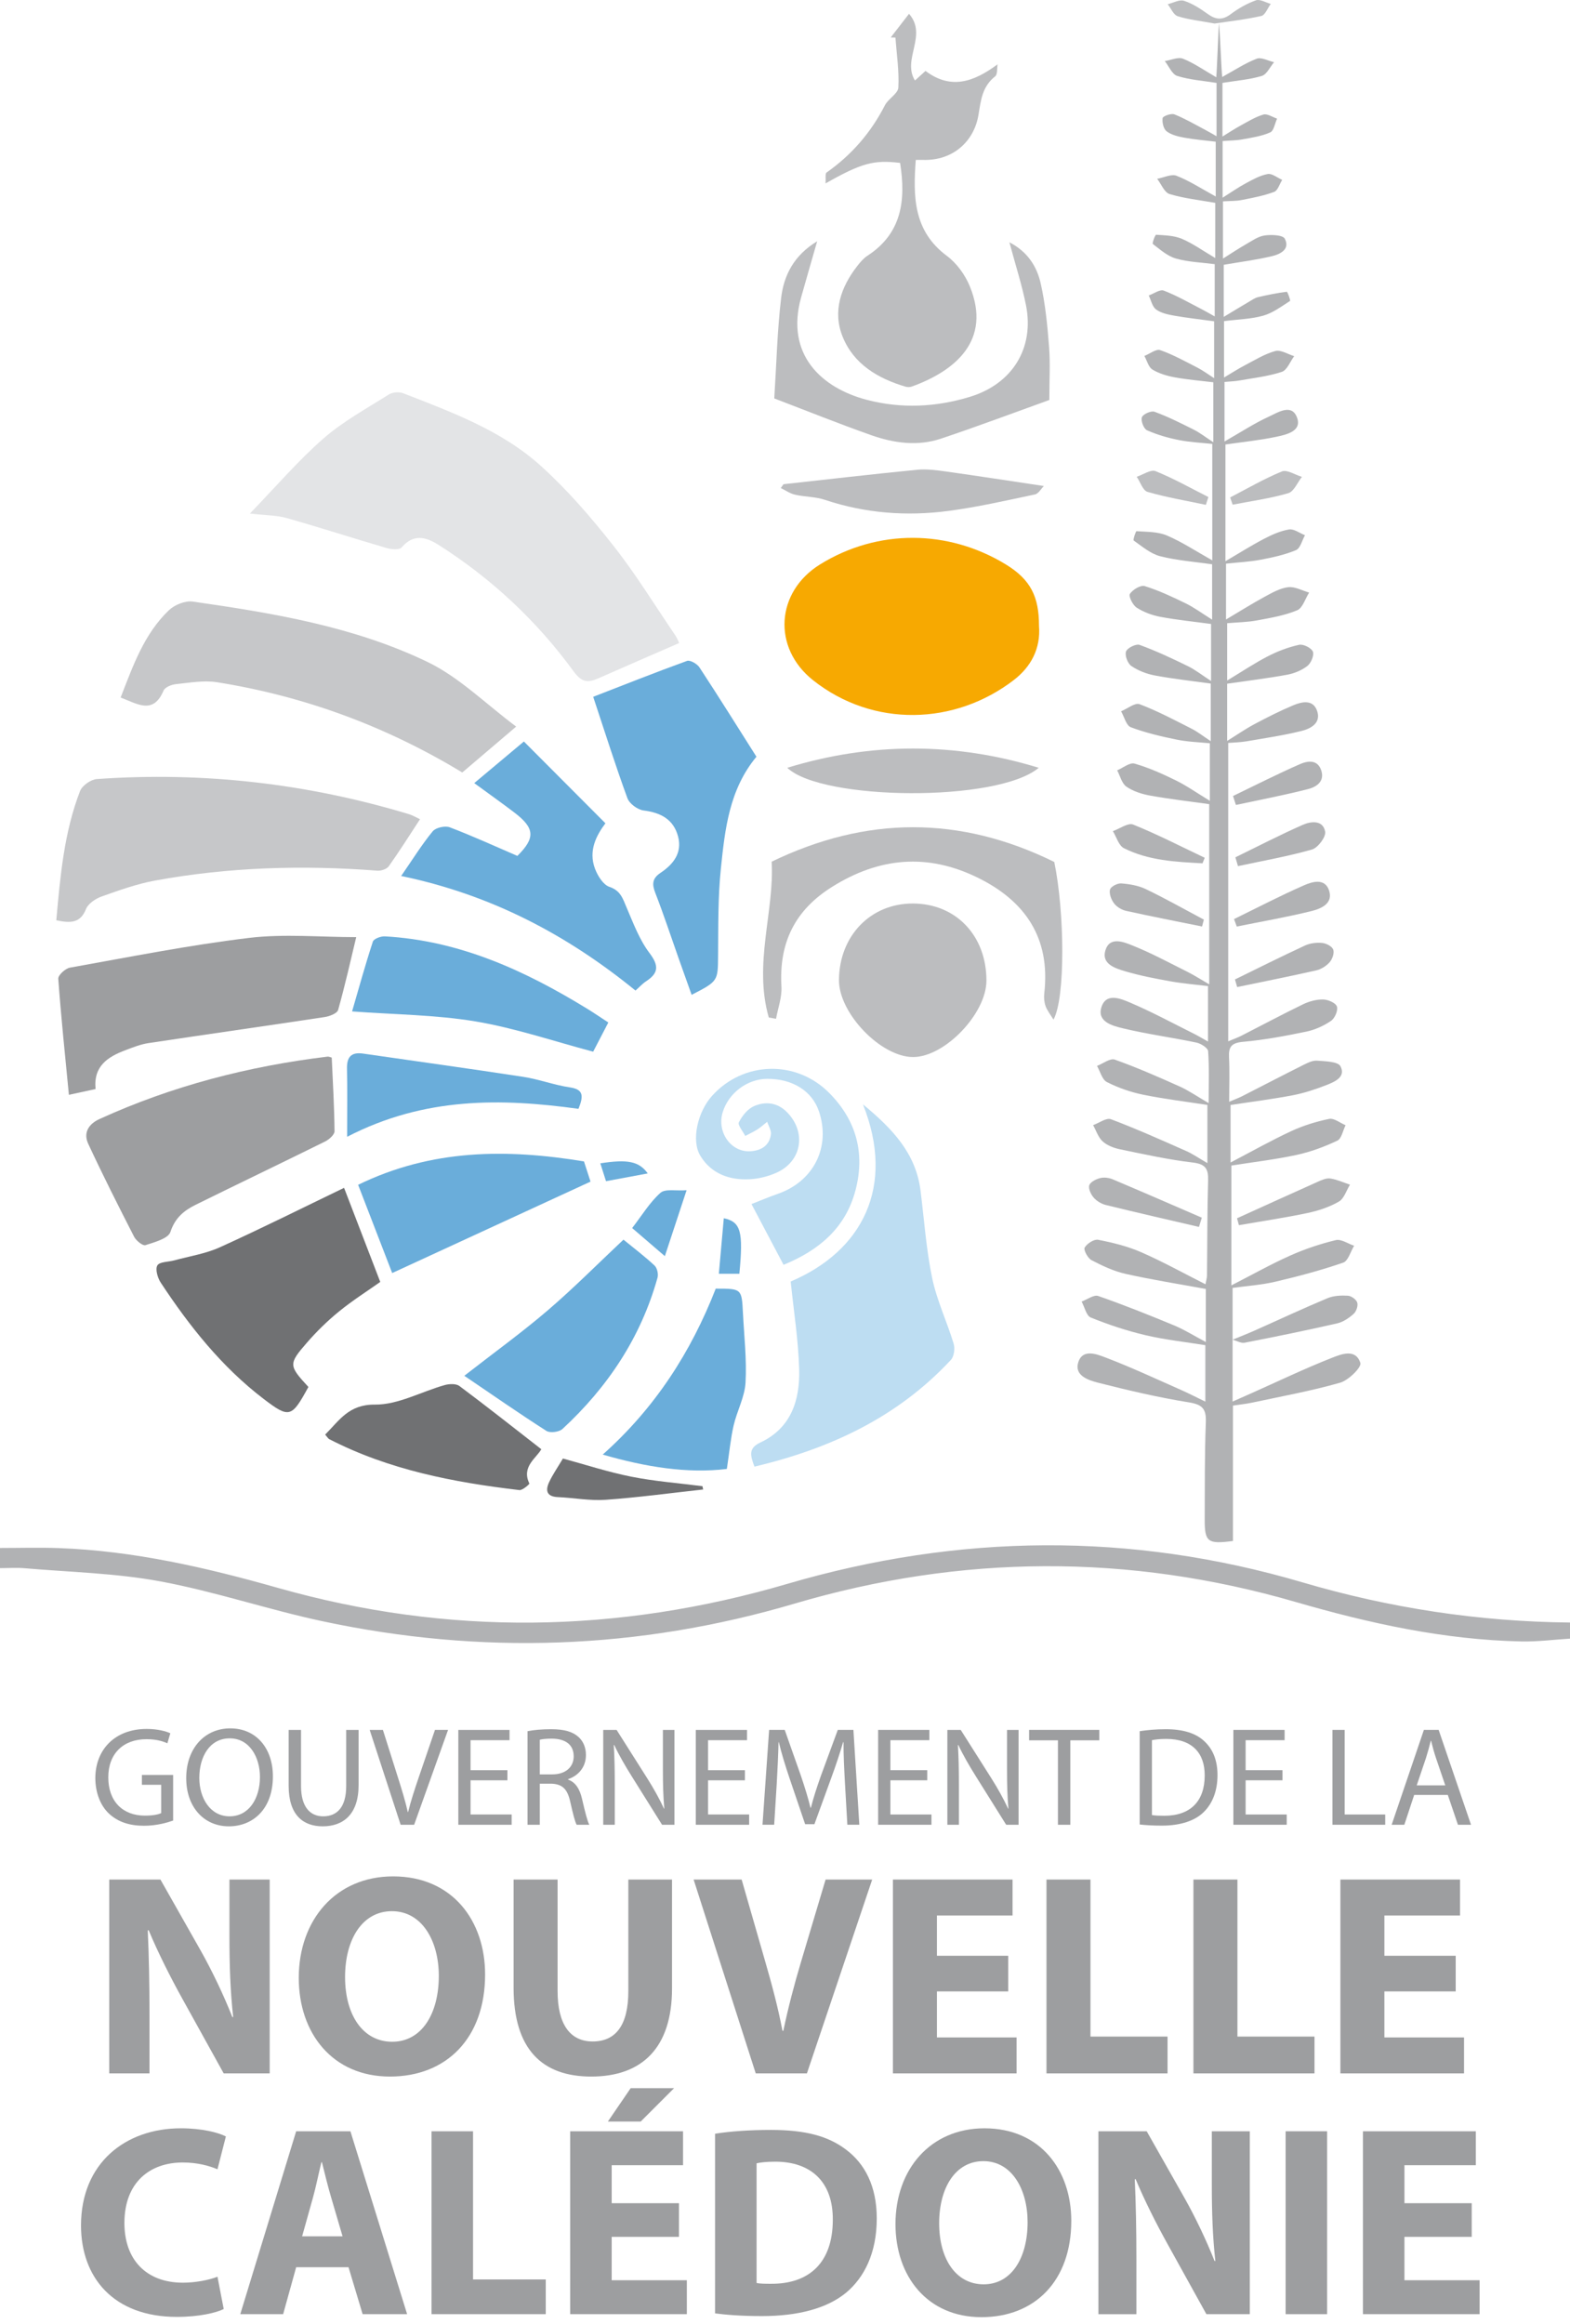 <svg version="1.1" id="Calque_1" xmlns="http://www.w3.org/2000/svg" x="0" y="0" viewBox="0 0 222.521 329.362" xml:space="preserve">
  <path fill-rule="evenodd" clip-rule="evenodd" fill="#B1B2B4" d="M222.521 232.208c-2.295.143-4.594.447-6.886.4-10.944-.229-21.518-2.552-31.995-5.592-23.674-6.87-47.427-6.731-71.023.231-22.138 6.533-44.415 7.294-66.9 2.499-7.718-1.648-15.25-4.213-22.998-5.651-6.313-1.173-12.821-1.307-19.244-1.864-1.115-.095-2.245-.012-3.475-.012v-2.856c2.791 0 5.562-.085 8.328.016 10.629.384 20.882 2.754 31.08 5.644 24.078 6.826 48.155 6.47 72.152-.567 24.32-7.133 48.716-7.387 73.024-.227 12.43 3.661 25.025 5.569 37.938 5.699-.001.76-.001 1.518-.001 2.28z"/>
  <path fill-rule="evenodd" clip-rule="evenodd" fill="#E3E4E6" d="M96.26 91.124c-3.996 1.742-7.763 3.37-11.517 5.027-1.458.643-2.319.526-3.436-1.003-5.235-7.174-11.649-13.172-19.163-17.94-1.744-1.107-3.529-1.61-5.214.365-.32.376-1.461.286-2.13.09-4.732-1.381-9.424-2.904-14.166-4.249-1.405-.399-2.93-.377-5.213-.642 3.688-3.814 6.816-7.478 10.404-10.617 2.786-2.437 6.124-4.254 9.277-6.25.519-.328 1.446-.411 2.022-.187 6.915 2.692 13.974 5.28 19.557 10.327 3.761 3.399 7.123 7.309 10.268 11.301 3.181 4.038 5.88 8.458 8.78 12.718.239.352.386.766.531 1.06z"/>
  <path fill-rule="evenodd" clip-rule="evenodd" fill="#F7A901" d="M147.261 88.679c.26 3.232-1.148 5.825-3.564 7.683-8.336 6.414-19.923 6.793-28.455.037-5.811-4.601-5.285-12.542 1.003-16.428 8.156-5.041 18.172-4.979 26.353.038 3.484 2.138 4.665 4.563 4.663 8.67z"/>
  <path fill-rule="evenodd" clip-rule="evenodd" fill="#BDDDF2" d="M106.932 207.836c-.625-1.648-.853-2.633.853-3.43 4.346-2.036 5.605-6.007 5.484-10.354-.113-4.131-.773-8.25-1.202-12.451 10.112-4.292 14.904-13.396 10.243-25.102 4.24 3.497 7.513 6.984 8.166 12.254.514 4.136.8 8.319 1.649 12.386.661 3.162 2.094 6.155 3.038 9.269.206.681.065 1.808-.384 2.294-7.537 8.11-17.059 12.574-27.847 15.134z"/>
  <path fill-rule="evenodd" clip-rule="evenodd" fill="#C6C7C9" d="M7.979 130.411c.566-6.288 1.103-12.467 3.368-18.314.302-.778 1.529-1.638 2.38-1.698 15.05-1.064 29.81.62 44.256 4.983.494.148.947.432 1.545.71-1.506 2.299-2.904 4.526-4.426 6.666-.285.401-1.083.667-1.617.626-10.561-.815-21.075-.511-31.502 1.399-2.586.474-5.108 1.38-7.597 2.265-.856.305-1.89 1.001-2.198 1.775-.79 1.981-2.155 2.028-4.209 1.588z"/>
  <path fill-rule="evenodd" clip-rule="evenodd" fill="#C6C7C9" d="M73.159 102.964c-2.93 2.495-5.328 4.536-7.639 6.505-10.808-6.55-22.369-10.813-34.747-12.788-1.888-.302-3.901.071-5.842.27-.624.064-1.541.428-1.744.903-1.484 3.487-3.729 1.871-6.092.992 1.754-4.48 3.313-8.996 6.847-12.373.805-.77 2.31-1.377 3.372-1.225 11.405 1.635 22.834 3.528 33.283 8.559 4.517 2.176 8.261 5.954 12.562 9.157z"/>
  <path fill-rule="evenodd" clip-rule="evenodd" fill="#9D9EA0" d="M13.547 154.326c-1.115.242-2.129.461-3.782.819-.543-5.634-1.114-11.036-1.505-16.451-.036-.5 1-1.453 1.65-1.569 8.439-1.507 16.864-3.19 25.367-4.214 4.997-.602 10.125-.11 15.212-.11-.793 3.289-1.581 6.828-2.564 10.312-.137.487-1.208.908-1.898 1.011-8.326 1.262-16.664 2.438-24.991 3.694-1.113.167-2.196.603-3.259 1.003-2.483.935-4.556 2.241-4.23 5.505z"/>
  <path fill-rule="evenodd" clip-rule="evenodd" fill="#BCBDBF" d="M127.574 23.087c-3.723-.452-5.457.01-10.566 2.903.054-.693-.083-1.381.147-1.543 3.546-2.495 6.282-5.652 8.259-9.517.478-.938 1.863-1.654 1.91-2.522.127-2.347-.241-4.72-.412-7.083-.222-.006-.443-.012-.665-.019.822-1.062 1.643-2.123 2.592-3.347 2.67 3.062-1.023 6.438.841 9.45.482-.438.959-.872 1.493-1.357 3.577 2.688 6.806 1.59 10.219-.937-.102.582.006 1.426-.34 1.699-1.82 1.445-2.014 3.28-2.373 5.482-.581 3.551-3.432 6.515-7.931 6.367-.286-.009-.571-.002-.952-.002-.388 5.204-.346 10.067 4.408 13.603 1.388 1.033 2.576 2.669 3.24 4.283 3.195 7.758-2.179 12.049-8.19 14.224-.271.098-.622.11-.898.029-3.941-1.161-7.379-3.213-8.938-7.112-1.431-3.579-.239-7.01 2.091-9.998.417-.536.883-1.087 1.441-1.45 4.862-3.162 5.467-7.836 4.624-13.153z"/>
  <path fill-rule="evenodd" clip-rule="evenodd" fill="#9D9EA0" d="M47.019 149.87c.154 3.514.364 6.975.394 10.438.004.49-.769 1.171-1.335 1.451-6.103 3.023-12.25 5.958-18.355 8.973-1.637.808-2.914 1.846-3.569 3.845-.307.935-2.248 1.456-3.542 1.872-.381.124-1.316-.633-1.602-1.189-2.235-4.358-4.442-8.736-6.507-13.178-.716-1.542.039-2.793 1.592-3.502 10.294-4.696 21.109-7.489 32.316-8.846.201-.025.418.09.608.136z"/>
  <path fill-rule="evenodd" clip-rule="evenodd" fill="#6AADDA" d="M84.076 98.743c4.153-1.611 8.7-3.419 13.298-5.087.434-.157 1.43.414 1.758.913 2.74 4.176 5.387 8.416 8.081 12.667-3.859 4.643-4.461 10.271-5.039 15.82-.422 4.062-.362 8.181-.397 12.275-.032 3.693.041 3.693-3.751 5.647-.628-1.764-1.249-3.493-1.86-5.225-1.084-3.064-2.096-6.155-3.275-9.182-.487-1.251-.479-2.074.724-2.879 1.8-1.204 3.108-2.817 2.491-5.154-.645-2.441-2.467-3.383-4.9-3.69-.841-.106-1.995-.958-2.28-1.736-1.682-4.583-3.149-9.245-4.85-14.369z"/>
  <path fill-rule="evenodd" clip-rule="evenodd" fill="#707173" d="M43.71 196.546c-2.371 4.341-2.679 4.495-6.361 1.681-5.919-4.524-10.498-10.289-14.567-16.466-.444-.675-.803-1.915-.475-2.446.324-.528 1.569-.48 2.403-.71 2.161-.595 4.436-.939 6.452-1.854 5.923-2.686 11.744-5.598 17.604-8.423 1.749 4.549 3.396 8.829 5.129 13.335-1.818 1.286-3.919 2.615-5.834 4.175-1.639 1.332-3.173 2.834-4.56 4.43-2.642 3.034-2.581 3.249.209 6.278z"/>
  <path fill-rule="evenodd" clip-rule="evenodd" fill="#6AADDA" d="M56.858 124.137c1.669-2.417 2.945-4.48 4.473-6.335.432-.524 1.748-.818 2.411-.567 3.238 1.229 6.393 2.679 9.588 4.055 2.563-2.545 2.489-3.922-.422-6.142-1.792-1.366-3.634-2.668-5.691-4.175 2.509-2.103 4.876-4.086 7.037-5.896 3.891 3.904 7.671 7.696 11.554 11.591-1.235 1.655-2.47 3.858-1.463 6.474.381.99 1.157 2.242 2.035 2.536 1.6.536 1.895 1.684 2.435 2.939.95 2.208 1.81 4.545 3.235 6.428 1.363 1.8 1.303 2.854-.49 4.022-.498.324-.906.785-1.491 1.304-9.684-7.892-20.456-13.589-33.211-16.234z"/>
  <path fill-rule="evenodd" clip-rule="evenodd" fill="#BCBDBF" d="M139.811 138.948c.004 4.67-5.885 10.826-10.372 10.844-4.579.019-10.576-6.213-10.531-10.941.061-6.272 4.517-10.852 10.525-10.816 6.072.038 10.374 4.562 10.378 10.913z"/>
  <path fill-rule="evenodd" clip-rule="evenodd" fill="#BCBDBF" d="M108.962 144.189c-2.194-7.617.825-15.143.405-22.081 13.389-6.471 26.639-6.56 40.058.039 1.47 7.073 1.596 19.28-.113 22.341-.447-.741-.896-1.289-1.121-1.917-.196-.553-.252-1.208-.184-1.797.904-7.849-2.693-13.124-9.516-16.442-7.059-3.434-13.855-2.846-20.53 1.325-5.339 3.335-7.566 7.98-7.206 14.158.088 1.499-.491 3.037-.764 4.556-.342-.061-.686-.122-1.029-.182z"/>
  <path fill-rule="evenodd" clip-rule="evenodd" fill="#6AADDA" d="M88.366 175.669c1.519 1.242 3.032 2.384 4.407 3.67.369.346.562 1.206.421 1.715-2.363 8.477-7.061 15.521-13.475 21.446-.471.436-1.761.601-2.275.272-3.875-2.478-7.65-5.107-11.635-7.812 4.264-3.321 8.176-6.146 11.827-9.274 3.683-3.155 7.108-6.613 10.73-10.017z"/>
  <path fill-rule="evenodd" clip-rule="evenodd" fill="#6AADDA" d="M50.758 167.898c10.454-5.093 21.061-5.109 32.011-3.316.301.928.664 2.049.927 2.864-9.28 4.276-18.443 8.5-28.11 12.956-1.54-3.99-3.151-8.16-4.828-12.504z"/>
  <path fill-rule="evenodd" clip-rule="evenodd" fill="#6AADDA" d="M86.221 144.895c-.812 1.563-1.503 2.892-2.151 4.139-5.599-1.48-11.053-3.347-16.663-4.287-5.627-.945-11.409-.965-17.506-1.42.917-3.151 1.852-6.546 2.945-9.889.132-.404 1.127-.778 1.7-.747 10.583.589 19.867 4.844 28.721 10.283.963.591 1.895 1.231 2.954 1.921z"/>
  <path fill-rule="evenodd" clip-rule="evenodd" fill="#BDDDF2" d="M111.057 179.236c-1.525-2.887-2.967-5.617-4.549-8.611 1.271-.495 2.499-1.016 3.755-1.455 5.065-1.774 7.491-6.611 5.819-11.653-.965-2.905-3.738-4.654-7.354-4.635-2.81.015-5.46 2.004-6.296 4.726-.868 2.825 1.179 5.718 3.952 5.533 1.504-.101 2.67-.793 2.88-2.395.073-.558-.338-1.182-.527-1.776-.46.362-.896.763-1.386 1.076-.549.351-1.147.622-1.725.93-.329-.663-1.099-1.544-.899-1.941.457-.911 1.25-1.9 2.151-2.291 1.591-.684 3.271-.533 4.634.832 2.825 2.829 2.165 6.997-1.473 8.614-1.153.512-2.461.843-3.719.915-2.895.171-5.489-.754-7.049-3.302-1.337-2.185-.396-6.23 1.636-8.496 4.435-4.941 11.927-5.164 16.63-.419 3.844 3.88 5.104 8.56 3.705 13.824-1.416 5.326-5.179 8.472-10.185 10.524z"/>
  <path fill-rule="evenodd" clip-rule="evenodd" fill="#BCBDBF" d="M143.065 34.335c2.621 1.357 3.9 3.464 4.435 5.821.665 2.938.952 5.978 1.188 8.991.183 2.326.036 4.676.036 7.535-4.806 1.726-10.049 3.697-15.354 5.478-3.292 1.105-6.66.645-9.856-.48-4.644-1.634-9.212-3.479-13.774-5.219.313-4.914.419-9.608.974-14.249.379-3.181 1.795-6.021 5.107-8.02-.838 2.925-1.575 5.434-2.276 7.952-2.265 8.118 2.917 12.84 9.303 14.514 4.888 1.28 9.797 1.049 14.626-.425 5.994-1.83 9.14-6.864 7.947-12.955-.566-2.873-1.483-5.676-2.356-8.943z"/>
  <path fill-rule="evenodd" clip-rule="evenodd" fill="#6AADDA" d="M101.445 182.611c3.671.001 3.681.001 3.854 3.44.166 3.294.553 6.604.368 9.878-.117 2.049-1.216 4.024-1.688 6.076-.428 1.863-.602 3.784-.96 6.158-5.636.683-11.542-.284-17.593-2.035 7.442-6.628 12.519-14.555 16.019-23.517z"/>
  <path fill-rule="evenodd" clip-rule="evenodd" fill="#707173" d="M46.084 203.297c2.053-2.056 3.354-4.286 7.052-4.252 3.28.032 6.566-1.829 9.874-2.763.653-.186 1.628-.23 2.107.128 3.861 2.881 7.639 5.872 11.604 8.956-.666 1.244-2.855 2.465-1.692 4.861.038.078-.968.984-1.42.93-9.333-1.097-18.498-2.863-26.959-7.225-.124-.063-.2-.217-.566-.635z"/>
  <path fill-rule="evenodd" clip-rule="evenodd" fill="#6AADDA" d="M81.989 157.134c-10.906-1.509-21.816-1.717-32.789 3.96 0-3.756.05-6.7-.019-9.642-.039-1.669.595-2.392 2.286-2.148 7.559 1.095 15.126 2.132 22.676 3.291 2.233.342 4.396 1.167 6.631 1.497 1.962.29 1.938 1.237 1.215 3.042z"/>
  <path fill-rule="evenodd" clip-rule="evenodd" fill="#BCBDBF" d="M111.582 108.803c11.852-3.632 23.795-3.641 35.64 0-5.856 4.936-30.78 4.654-35.64 0z"/>
  <path fill-rule="evenodd" clip-rule="evenodd" fill="#BCBDBF" d="M111.05 68.618c6.302-.693 12.598-1.425 18.905-2.046 1.343-.131 2.736.049 4.083.238 4.548.636 9.086 1.342 13.911 2.063-.375.369-.756 1.087-1.267 1.195-4.062.858-8.123 1.789-12.232 2.332-5.934.785-11.809.346-17.547-1.572-1.337-.447-2.831-.408-4.221-.726-.709-.162-1.35-.618-2.021-.942.13-.181.26-.362.389-.542z"/>
  <path fill-rule="evenodd" clip-rule="evenodd" fill="#707173" d="M99.66 211.074c-4.605.503-9.201 1.132-13.816 1.459-2.243.159-4.523-.28-6.789-.381-1.612-.072-1.766-.963-1.22-2.129.507-1.082 1.201-2.075 1.95-3.337 3.19.864 6.409 1.923 9.707 2.576 3.315.659 6.71.911 10.07 1.344.032.156.064.312.098.468z"/>
  <path fill-rule="evenodd" clip-rule="evenodd" fill="#6AADDA" d="M97.311 168.669c-1.108 3.36-2.036 6.175-3.08 9.338-1.677-1.44-3.084-2.65-4.634-3.981 1.383-1.787 2.48-3.625 4.004-4.987.679-.607 2.213-.259 3.71-.37z"/>
  <g fill-rule="evenodd" clip-rule="evenodd" fill="#B1B2B4">
    <path d="M174.697 189.84v8.775c1.01-.447 1.804-.795 2.595-1.149 3.807-1.696 7.57-3.506 11.443-5.033 1.344-.53 3.407-1.385 4.074.713.193.602-1.676 2.453-2.868 2.795-4.073 1.166-8.264 1.923-12.415 2.813-.875.188-1.77.279-2.775.431v19.185c-3.591.479-4.021.144-4.005-3.103.024-4.561-.017-9.122.159-13.677.075-1.894-.431-2.548-2.392-2.861-4.335-.696-8.625-1.706-12.883-2.788-1.369-.35-3.411-1.015-2.799-2.907.639-1.97 2.682-1.114 3.963-.625 3.608 1.379 7.116 3.021 10.653 4.583 1.076.475 2.123 1.021 3.391 1.633v-7.999c-2.823-.456-5.688-.763-8.469-1.414-2.643-.62-5.247-1.486-7.764-2.502-.637-.256-.88-1.486-1.305-2.269.792-.285 1.733-1.004 2.35-.788 3.638 1.264 7.22 2.7 10.779 4.176 1.426.591 2.747 1.43 4.477 2.348v-7.517c-3.813-.703-7.626-1.301-11.385-2.144-1.674-.377-3.292-1.142-4.823-1.943-.529-.278-1.154-1.462-.967-1.778.34-.573 1.334-1.221 1.913-1.107 2.068.404 4.161.916 6.084 1.755 3.048 1.328 5.965 2.953 9.129 4.55.083-.472.209-.872.215-1.273.051-4.475.025-8.951.157-13.425.048-1.668-.362-2.341-2.181-2.555-3.458-.406-6.877-1.166-10.293-1.871-.872-.18-1.823-.538-2.465-1.116-.633-.571-.921-1.525-1.359-2.312.851-.304 1.881-1.082 2.524-.838 3.606 1.358 7.127 2.94 10.655 4.499.939.414 1.797 1.016 3.018 1.721v-8.243c-3.021-.467-6.097-.834-9.12-1.454-1.763-.363-3.522-.974-5.124-1.789-.68-.345-.946-1.5-1.401-2.287.847-.326 1.861-1.126 2.51-.896 3.128 1.112 6.182 2.453 9.216 3.814 1.286.578 2.461 1.402 4.097 2.353 0-2.733.093-5.057-.076-7.361-.035-.457-1.018-1.083-1.65-1.216-3.485-.729-7.028-1.201-10.486-2.036-1.421-.343-3.634-.928-2.986-2.978.671-2.122 2.773-1.204 4.128-.626 3.062 1.308 6.002 2.9 8.987 4.387.588.293 1.15.637 1.991 1.104v-7.86c-1.756-.215-3.551-.356-5.316-.671-2.162-.386-4.331-.805-6.433-1.429-1.408-.417-3.353-1.027-2.804-2.924.597-2.066 2.602-1.229 3.877-.716 2.665 1.069 5.208 2.446 7.784 3.732.915.457 1.778 1.016 3.063 1.76v-25.533c-2.83-.398-5.608-.716-8.354-1.21-1.178-.211-2.415-.603-3.379-1.268-.656-.453-.889-1.521-1.312-2.314.828-.346 1.783-1.147 2.455-.956 2.021.579 3.976 1.455 5.872 2.389 1.546.76 2.97 1.769 4.81 2.888v-8.155c-1.418-.146-3.066-.188-4.657-.51-2.214-.45-4.439-.968-6.546-1.761-.651-.245-.93-1.479-1.379-2.26.886-.367 1.968-1.255 2.621-1.008 2.535.958 4.949 2.247 7.377 3.476.855.434 1.619 1.046 2.71 1.764v-8.16c-2.684-.376-5.319-.662-7.918-1.149-1.165-.218-2.366-.679-3.337-1.343-.521-.356-.952-1.509-.753-2.059.183-.505 1.425-1.115 1.926-.932 2.331.852 4.594 1.913 6.826 3.005 1.075.525 2.03 1.287 3.302 2.111v-8.08c-2.403-.326-4.809-.565-7.177-1.009-1.169-.219-2.368-.661-3.361-1.3-.559-.357-1.182-1.618-.969-1.95.392-.604 1.529-1.286 2.098-1.11 2.008.623 3.938 1.532 5.835 2.459 1.193.583 2.275 1.392 3.725 2.298v-7.846c-2.465-.357-4.97-.53-7.364-1.143-1.358-.349-2.556-1.385-3.749-2.221-.128-.089.288-1.334.398-1.326 1.446.105 3.004.058 4.296.607 2.146.912 4.122 2.228 6.441 3.526v-16.5c-1.47-.161-3.121-.23-4.728-.547-1.546-.306-3.096-.75-4.528-1.39-.462-.206-.898-1.353-.72-1.84.161-.444 1.312-.957 1.785-.782 1.906.7 3.738 1.617 5.557 2.532.871.438 1.65 1.053 2.782 1.791v-8.5c-1.724-.211-3.597-.359-5.437-.693-1.104-.2-2.249-.534-3.193-1.108-.564-.342-.772-1.266-1.142-1.929.759-.301 1.667-1.029 2.249-.825 1.842.646 3.572 1.618 5.323 2.511.709.363 1.355.852 2.314 1.466v-8.064c-1.96-.269-3.831-.474-5.681-.801-.886-.156-1.86-.366-2.553-.879-.538-.397-.703-1.299-1.035-1.978.718-.253 1.587-.898 2.129-.69 1.826.698 3.539 1.694 5.287 2.589.581.297 1.144.631 1.937 1.071v-7.405c-1.821-.242-3.728-.294-5.504-.799-1.195-.339-2.241-1.279-3.268-2.063-.121-.093.33-1.316.468-1.307 1.227.083 2.535.105 3.638.572 1.567.665 2.981 1.691 4.742 2.727V28.75c-2.205-.396-4.4-.626-6.478-1.253-.735-.222-1.179-1.411-1.756-2.157.928-.168 2.01-.722 2.754-.428 1.867.738 3.58 1.861 5.542 2.931v-7.765c-1.47-.179-2.959-.297-4.421-.563-.882-.16-1.845-.384-2.531-.9-.446-.334-.663-1.276-.572-1.885.041-.272 1.212-.702 1.659-.525 1.468.577 2.844 1.395 4.251 2.129.511.267 1.004.561 1.734.97v-7.555c-1.891-.304-3.798-.431-5.57-.986-.737-.23-1.187-1.378-1.766-2.108.872-.134 1.886-.615 2.589-.332 1.587.639 3.021 1.657 4.705 2.629.103-1.045.302-6.738.386-7.611.079-.013.334 6.554.457 7.569 1.703-.933 3.222-1.943 4.883-2.587.659-.255 1.633.303 2.465.491-.569.674-1.023 1.729-1.733 1.945-1.719.524-3.556.658-5.579.987v7.602c.946-.578 1.727-1.098 2.546-1.543 1.062-.577 2.116-1.239 3.258-1.57.545-.159 1.288.363 1.938.575-.312.676-.46 1.723-.972 1.952-1.22.542-2.604.745-3.938.989-.887.163-1.804.159-2.811.237v8.03c1.257-.79 2.229-1.479 3.274-2.038.997-.534 2.034-1.122 3.12-1.316.614-.11 1.362.525 2.051.826-.373.589-.622 1.511-1.142 1.705-1.477.549-3.053.846-4.608 1.152-.806.157-1.648.123-2.643.187v8.111c1.241-.778 2.21-1.429 3.22-2.005.857-.488 1.726-1.128 2.654-1.266.96-.143 2.604-.082 2.887.452.786 1.492-.637 2.197-1.805 2.475-2.201.525-4.46.812-6.849 1.223v7.385c1.354-.815 2.49-1.507 3.636-2.182.392-.232.787-.512 1.216-.613 1.349-.317 2.714-.593 4.085-.767.106-.014.557 1.239.46 1.3-1.216.78-2.433 1.7-3.79 2.085-1.728.49-3.584.523-5.562.775v7.991c1.099-.65 2.006-1.239 2.958-1.737 1.411-.734 2.799-1.605 4.306-2.016.771-.21 1.778.456 2.678.726-.575.771-1.004 1.978-1.753 2.226-1.923.637-3.985.864-5.999 1.222-.658.118-1.336.133-2.128.207v8.443c2.249-1.284 4.19-2.564 6.278-3.522 1.308-.6 3.343-1.966 4.05.267.578 1.83-1.617 2.295-3.039 2.596-2.294.483-4.64.716-7.154 1.081v16.544c1.943-1.141 3.64-2.221 5.418-3.15 1.132-.592 2.353-1.146 3.595-1.353.688-.115 1.503.519 2.261.815-.412.729-.659 1.855-1.27 2.111-1.587.667-3.318 1.042-5.024 1.364-1.559.294-3.162.367-4.897.554v7.914c1.989-1.179 3.697-2.257 5.468-3.218 1.062-.575 2.189-1.223 3.346-1.36.945-.113 1.974.481 2.966.763-.553.868-.917 2.187-1.694 2.51-1.794.745-3.775 1.079-5.707 1.438-1.328.248-2.702.262-4.217.393v8.124c2.028-1.225 3.829-2.437 5.746-3.427 1.397-.723 2.916-1.3 4.448-1.637.589-.129 1.733.434 1.951.96.21.508-.25 1.624-.765 2.028-.802.627-1.863 1.066-2.875 1.252-2.758.509-5.546.844-8.506 1.274v8.107c1.408-.875 2.609-1.711 3.893-2.394 1.804-.96 3.634-1.887 5.517-2.672 1.213-.505 2.753-.829 3.328.783.618 1.733-.866 2.539-2.185 2.866-2.566.637-5.198 1.025-7.81 1.472-.878.149-1.778.162-2.593.23v42.284c.865-.363 1.388-.546 1.876-.796 2.905-1.482 5.781-3.024 8.714-4.444.869-.42 1.899-.705 2.85-.691.695.011 1.773.469 1.963.991.195.532-.289 1.67-.824 2.035-1.041.711-2.28 1.275-3.515 1.531-2.97.617-5.969 1.178-8.984 1.447-1.646.148-2.044.732-1.966 2.228.102 1.964.023 3.938.023 6.264.795-.338 1.316-.524 1.807-.773 2.906-1.479 5.798-2.989 8.714-4.448.604-.303 1.311-.653 1.938-.604 1.159.093 2.959.118 3.311.791.801 1.523-.816 2.21-1.989 2.669-1.548.604-3.151 1.135-4.779 1.447-2.894.554-5.823.919-8.807 1.374v8.151c2.979-1.555 5.729-3.11 8.584-4.438 1.705-.791 3.549-1.366 5.392-1.741.687-.139 1.545.571 2.325.895-.378.753-.569 1.904-1.171 2.188-1.832.867-3.782 1.591-5.763 2.02-3.03.653-6.125 1.015-9.253 1.509v16.981c2.983-1.528 5.611-3.01 8.354-4.232 2.066-.923 4.246-1.654 6.446-2.182.759-.182 1.726.505 2.598.797-.508.827-.844 2.153-1.553 2.396-3.141 1.082-6.368 1.941-9.608 2.7-1.974.463-4.024.597-6.063.88v7.343l-.002-.014z"/>
    <path d="M174.699 189.848c1.019-.422 2.049-.82 3.057-1.268 3.458-1.539 6.886-3.145 10.375-4.607.872-.365 1.938-.415 2.9-.361.485.027 1.197.534 1.335.973.141.451-.132 1.261-.507 1.596-.66.591-1.488 1.158-2.335 1.352-4.354.992-8.731 1.89-13.116 2.741-.522.1-1.138-.274-1.711-.431 0-.003.002.005.002.005z"/>
    <path d="M175.328 172.641c3.829-1.735 7.652-3.481 11.491-5.196.545-.244 1.19-.527 1.736-.441.95.148 1.858.569 2.782.875-.513.824-.837 1.975-1.577 2.401-1.35.776-2.91 1.29-4.447 1.615-3.217.678-6.476 1.16-9.719 1.725-.087-.328-.177-.652-.266-.979z"/>
    <path d="M169.935 173.867c-4.402-1.025-8.811-2.03-13.199-3.108-.633-.155-1.303-.562-1.728-1.05-.395-.453-.776-1.268-.62-1.747.152-.47.952-.866 1.538-1.015.55-.14 1.249-.051 1.783.174 4.223 1.78 8.423 3.615 12.628 5.435-.133.437-.269.876-.402 1.311z"/>
    <path d="M175.035 138.796c3.308-1.614 6.596-3.266 9.934-4.812.722-.334 1.636-.437 2.435-.359.569.055 1.388.477 1.557.936.181.484-.115 1.346-.499 1.785-.472.54-1.204 1.005-1.9 1.163-3.726.847-7.475 1.589-11.216 2.366-.105-.359-.206-.719-.311-1.079z"/>
    <path d="M174.903 130.243c3.298-1.612 6.558-3.315 9.918-4.786 1.162-.51 2.938-1.059 3.543.703.635 1.85-1.097 2.601-2.435 2.933-3.512.871-7.086 1.487-10.637 2.206-.129-.352-.259-.704-.389-1.056z"/>
    <path d="M170.369 131.295c-3.592-.729-7.189-1.427-10.769-2.219-.625-.139-1.319-.558-1.701-1.06-.399-.524-.721-1.372-.575-1.954.104-.417 1.052-.915 1.584-.874 1.187.09 2.44.301 3.501.811 2.787 1.341 5.486 2.868 8.218 4.32-.085.327-.173.652-.258.976z"/>
    <path d="M170.435 122.339c-3.806-.2-7.642-.381-11.139-2.143-.74-.372-1.056-1.589-1.565-2.417.971-.341 2.158-1.221 2.872-.933 3.451 1.396 6.775 3.109 10.146 4.708-.107.264-.211.525-.314.785z"/>
    <path d="M175.095 121.491c3.175-1.549 6.315-3.178 9.547-4.604 1.162-.514 2.867-.713 3.177.965.137.737-1.027 2.292-1.87 2.532-3.439.982-6.982 1.601-10.486 2.353-.124-.415-.246-.83-.368-1.246z"/>
    <path d="M174.759 112.801c3.154-1.518 6.276-3.11 9.481-4.514 1.071-.469 2.506-.713 3.031.908.505 1.564-.724 2.329-1.856 2.62-3.385.868-6.826 1.519-10.246 2.254-.136-.423-.273-.845-.41-1.268z"/>
  </g>
  <path fill-rule="evenodd" clip-rule="evenodd" fill="#BCBDBF" d="M172.146 3.335c-2.137-.396-3.736-.554-5.232-1.039-.592-.191-.946-1.111-1.41-1.698.775-.186 1.659-.696 2.307-.485 1.195.389 2.32 1.112 3.354 1.861 1.149.833 2.092.914 3.278.026 1.08-.809 2.301-1.504 3.564-1.955.568-.201 1.395.316 2.102.508-.441.594-.795 1.589-1.342 1.712-2.343.523-4.746.787-6.621 1.07z"/>
  <path fill-rule="evenodd" clip-rule="evenodd" fill="#BCBDBF" d="M170.911 71.542c-2.764-.585-5.562-1.054-8.269-1.837-.662-.191-1.028-1.403-1.531-2.145.9-.293 1.995-1.067 2.668-.795 2.569 1.04 5.003 2.417 7.488 3.669-.119.369-.238.738-.356 1.108z"/>
  <path fill-rule="evenodd" clip-rule="evenodd" fill="#BCBDBF" d="M174.352 70.494c2.434-1.258 4.812-2.656 7.337-3.685.723-.294 1.878.481 2.836.768-.636.8-1.132 2.078-1.934 2.312-2.566.751-5.249 1.116-7.885 1.63-.118-.341-.235-.684-.354-1.025z"/>
  <path fill-rule="evenodd" clip-rule="evenodd" fill="#6AADDA" d="M102.586 172.635c2.418.521 2.782 1.867 2.206 7.868h-2.907c.24-2.681.47-5.266.701-7.868z"/>
  <path fill-rule="evenodd" clip-rule="evenodd" fill="#6AADDA" d="M91.808 166.284c-2.03.377-3.874.72-5.916 1.101-.272-.854-.534-1.676-.807-2.532 3.872-.602 5.485-.286 6.723 1.431z"/>
  <g fill="#9D9EA0">
    <path d="M24.54 257.987c-.778.279-2.313.738-4.128.738-2.034 0-3.709-.52-5.025-1.775-1.157-1.117-1.875-2.912-1.875-5.006.02-4.008 2.772-6.939 7.279-6.939 1.556 0 2.772.338 3.351.617l-.419 1.416c-.718-.318-1.615-.578-2.971-.578-3.271 0-5.405 2.035-5.405 5.404 0 3.41 2.054 5.426 5.185 5.426 1.137 0 1.915-.16 2.313-.359v-4.01h-2.732v-1.395h4.427v6.461z"/>
    <path d="M38.678 251.726c0 4.627-2.812 7.08-6.242 7.08-3.55 0-6.043-2.754-6.043-6.822 0-4.268 2.653-7.059 6.242-7.059 3.67 0 6.043 2.81 6.043 6.801zm-10.43.218c0 2.871 1.556 5.445 4.288 5.445 2.752 0 4.308-2.533 4.308-5.584 0-2.674-1.396-5.465-4.288-5.465-2.872.001-4.308 2.653-4.308 5.604z"/>
    <path d="M42.666 245.144v7.957c0 3.012 1.336 4.289 3.131 4.289 1.994 0 3.271-1.316 3.271-4.289v-7.957h1.755v7.838c0 4.129-2.174 5.824-5.086 5.824-2.752 0-4.826-1.576-4.826-5.744v-7.918h1.755z"/>
    <path d="M56.784 258.585l-4.388-13.441h1.875l2.094 6.621c.579 1.814 1.077 3.451 1.436 5.025h.04c.379-1.555.937-3.25 1.536-5.006l2.273-6.641h1.854l-4.806 13.441h-1.914z"/>
    <path d="M71.919 252.284h-5.225v4.846h5.823v1.455h-7.559v-13.441h7.259v1.455h-5.524v4.248h5.225v1.437z"/>
    <path d="M74.77 245.323c.877-.18 2.134-.279 3.331-.279 1.855 0 3.051.34 3.889 1.098.678.598 1.057 1.516 1.057 2.553 0 1.773-1.117 2.951-2.533 3.43v.061c1.037.357 1.655 1.314 1.975 2.711.438 1.875.758 3.172 1.037 3.689H81.73c-.22-.379-.519-1.535-.897-3.211-.399-1.854-1.117-2.553-2.692-2.611h-1.635v5.822H74.77v-13.263zm1.735 6.123h1.775c1.854 0 3.031-1.018 3.031-2.553 0-1.736-1.256-2.494-3.091-2.514-.837 0-1.436.08-1.715.16v4.907z"/>
    <path d="M85.498 258.585v-13.441h1.895l4.308 6.801c.997 1.576 1.775 2.992 2.413 4.367l.04-.02c-.159-1.795-.199-3.43-.199-5.523v-5.625h1.635v13.441h-1.755l-4.268-6.82c-.937-1.496-1.834-3.031-2.513-4.486l-.06.02c.1 1.695.14 3.311.14 5.543v5.744h-1.636z"/>
    <path d="M105.58 252.284h-5.225v4.846h5.823v1.455h-7.559v-13.441h7.259v1.455h-5.524v4.248h5.225v1.437z"/>
    <path d="M119.758 252.683c-.1-1.875-.22-4.129-.2-5.805h-.06c-.459 1.576-1.017 3.252-1.695 5.105l-2.373 6.521h-1.316l-2.173-6.4c-.639-1.895-1.177-3.631-1.556-5.227h-.04c-.04 1.676-.14 3.93-.259 5.943l-.359 5.764h-1.655l.938-13.441h2.213l2.293 6.502c.559 1.654 1.018 3.131 1.356 4.527h.061c.339-1.357.817-2.832 1.416-4.527l2.393-6.502h2.214l.838 13.441h-1.695l-.341-5.901z"/>
    <path d="M131.422 252.284h-5.225v4.846h5.823v1.455h-7.559v-13.441h7.26v1.455h-5.524v4.248h5.225v1.437z"/>
    <path d="M134.272 258.585v-13.441h1.895l4.308 6.801c.997 1.576 1.775 2.992 2.413 4.367l.04-.02c-.159-1.795-.199-3.43-.199-5.523v-5.625h1.636v13.441h-1.756l-4.268-6.82c-.938-1.496-1.835-3.031-2.513-4.486l-.06.02c.1 1.695.14 3.311.14 5.543v5.744h-1.636z"/>
    <path d="M149.946 246.62h-4.088v-1.477h9.951v1.477h-4.108v11.965h-1.755V246.62z"/>
    <path d="M161.531 245.323c1.057-.16 2.313-.279 3.689-.279 2.493 0 4.268.578 5.444 1.676 1.197 1.096 1.895 2.652 1.895 4.826 0 2.193-.678 3.988-1.935 5.225-1.256 1.256-3.33 1.936-5.942 1.936-1.236 0-2.273-.061-3.151-.16v-13.224zm1.736 11.887c.438.08 1.077.1 1.755.1 3.709 0 5.724-2.074 5.724-5.705.02-3.17-1.775-5.184-5.444-5.184-.897 0-1.576.078-2.034.178v10.611z"/>
    <path d="M181.772 252.284h-5.225v4.846h5.823v1.455h-7.559v-13.441h7.26v1.455h-5.524v4.248h5.225v1.437z"/>
    <path d="M188.851 245.144h1.735v11.986h5.743v1.455h-7.479v-13.441z"/>
    <path d="M200.436 254.358l-1.396 4.227h-1.795l4.566-13.441h2.094l4.587 13.441h-1.854l-1.436-4.227h-4.766zm4.407-1.357l-1.316-3.869c-.299-.877-.498-1.674-.697-2.453h-.04c-.199.799-.419 1.615-.679 2.434l-1.315 3.889h4.047z"/>
  </g>
  <g fill="#9D9EA0">
    <path d="M15.484 293.817v-27.47h7.254l5.706 10.066c1.63 2.895 3.261 6.317 4.483 9.415h.122c-.408-3.627-.53-7.336-.53-11.452v-8.029h5.706v27.47h-6.521l-5.869-10.597c-1.63-2.935-3.423-6.48-4.769-9.7l-.122.041c.163 3.627.245 7.499.245 11.982v8.273h-5.705z"/>
    <path d="M68.755 279.797c0 9.008-5.461 14.469-13.49 14.469-8.151 0-12.92-6.154-12.92-13.979 0-8.232 5.258-14.387 13.368-14.387 8.436-.001 13.042 6.317 13.042 13.897zm-19.848.367c0 5.38 2.527 9.17 6.684 9.17 4.198 0 6.603-3.994 6.603-9.333 0-4.932-2.364-9.17-6.644-9.17-4.198 0-6.643 3.994-6.643 9.333z"/>
    <path d="M79.029 266.348v15.813c0 4.728 1.793 7.132 4.972 7.132 3.261 0 5.054-2.282 5.054-7.132v-15.813h6.195v15.406c0 8.477-4.279 12.512-11.453 12.512-6.929 0-11.004-3.831-11.004-12.594v-15.324h6.236z"/>
    <path d="M107.112 293.817l-8.803-27.47h6.806l3.342 11.615c.938 3.261 1.793 6.399 2.445 9.822h.122c.693-3.301 1.548-6.562 2.487-9.699l3.505-11.738h6.603l-9.252 27.47h-7.255z"/>
    <path d="M142.899 282.202h-10.107v6.521h11.289v5.095h-17.525v-27.47h16.955v5.095h-10.719v5.706h10.107v5.053z"/>
    <path d="M148.321 266.348h6.236v22.253h10.923v5.217h-17.159v-27.47z"/>
    <path d="M169.149 266.348h6.236v22.253h10.923v5.217h-17.159v-27.47z"/>
    <path d="M206.321 282.202h-10.107v6.521h11.289v5.095h-17.525v-27.47h16.955v5.095h-10.719v5.706h10.107v5.053z"/>
  </g>
  <g fill="#9D9EA0">
    <path d="M31.709 327.209c-1.077.538-3.5 1.115-6.652 1.115-8.959 0-13.574-5.576-13.574-12.959 0-8.844 6.306-13.766 14.15-13.766 3.038 0 5.345.615 6.383 1.153l-1.192 4.653c-1.192-.5-2.846-.962-4.922-.962-4.653 0-8.268 2.808-8.268 8.575 0 5.191 3.076 8.46 8.306 8.46 1.769 0 3.73-.385 4.884-.847l.885 4.578z"/>
    <path d="M41.976 321.287l-1.846 6.652h-6.075l7.921-25.917h7.69l8.037 25.917h-6.306l-2-6.652h-7.421zm6.576-4.384l-1.615-5.498c-.461-1.538-.923-3.461-1.308-4.999h-.077c-.384 1.538-.769 3.499-1.192 4.999l-1.538 5.498h5.73z"/>
    <path d="M61.164 302.022h5.883v20.995h10.305v4.922H61.164v-25.917z"/>
    <path d="M96.233 316.98h-9.536v6.152h10.651v4.807H80.813v-25.917H96.81v4.807H86.697v5.384h9.536v4.767zm-.692-21.071l-4.729 4.729h-4.653l3.23-4.729h6.152z"/>
    <path d="M101.348 302.369c2.153-.347 4.96-.539 7.921-.539 4.921 0 8.114.885 10.613 2.769 2.691 2 4.384 5.191 4.384 9.768 0 4.96-1.808 8.382-4.307 10.497-2.73 2.269-6.884 3.346-11.959 3.346-3.038 0-5.191-.192-6.652-.385v-25.456zm5.883 21.149c.5.115 1.308.115 2.038.115 5.306.038 8.767-2.884 8.767-9.075.038-5.383-3.114-8.229-8.152-8.229-1.307 0-2.153.115-2.653.23v16.959z"/>
    <path d="M151.836 314.712c0 8.498-5.152 13.65-12.728 13.65-7.69 0-12.189-5.807-12.189-13.189 0-7.767 4.961-13.573 12.612-13.573 7.96 0 12.305 5.96 12.305 13.112zm-18.726.346c0 5.076 2.384 8.652 6.306 8.652 3.961 0 6.229-3.769 6.229-8.806 0-4.653-2.23-8.651-6.268-8.651-3.96 0-6.267 3.768-6.267 8.805z"/>
    <path d="M155.683 327.939v-25.917h6.844l5.384 9.498c1.538 2.73 3.076 5.96 4.229 8.883h.115c-.384-3.423-.5-6.922-.5-10.806v-7.575h5.384v25.917h-6.152l-5.537-9.997c-1.538-2.77-3.229-6.114-4.499-9.152l-.115.039c.154 3.422.23 7.075.23 11.305v7.806h-5.383z"/>
    <path d="M188.098 302.022v25.917h-5.883v-25.917h5.883z"/>
    <path d="M208.593 316.98h-9.536v6.152h10.651v4.807h-16.534v-25.917h15.996v4.807h-10.113v5.384h9.536v4.767z"/>
  </g>
</svg>
